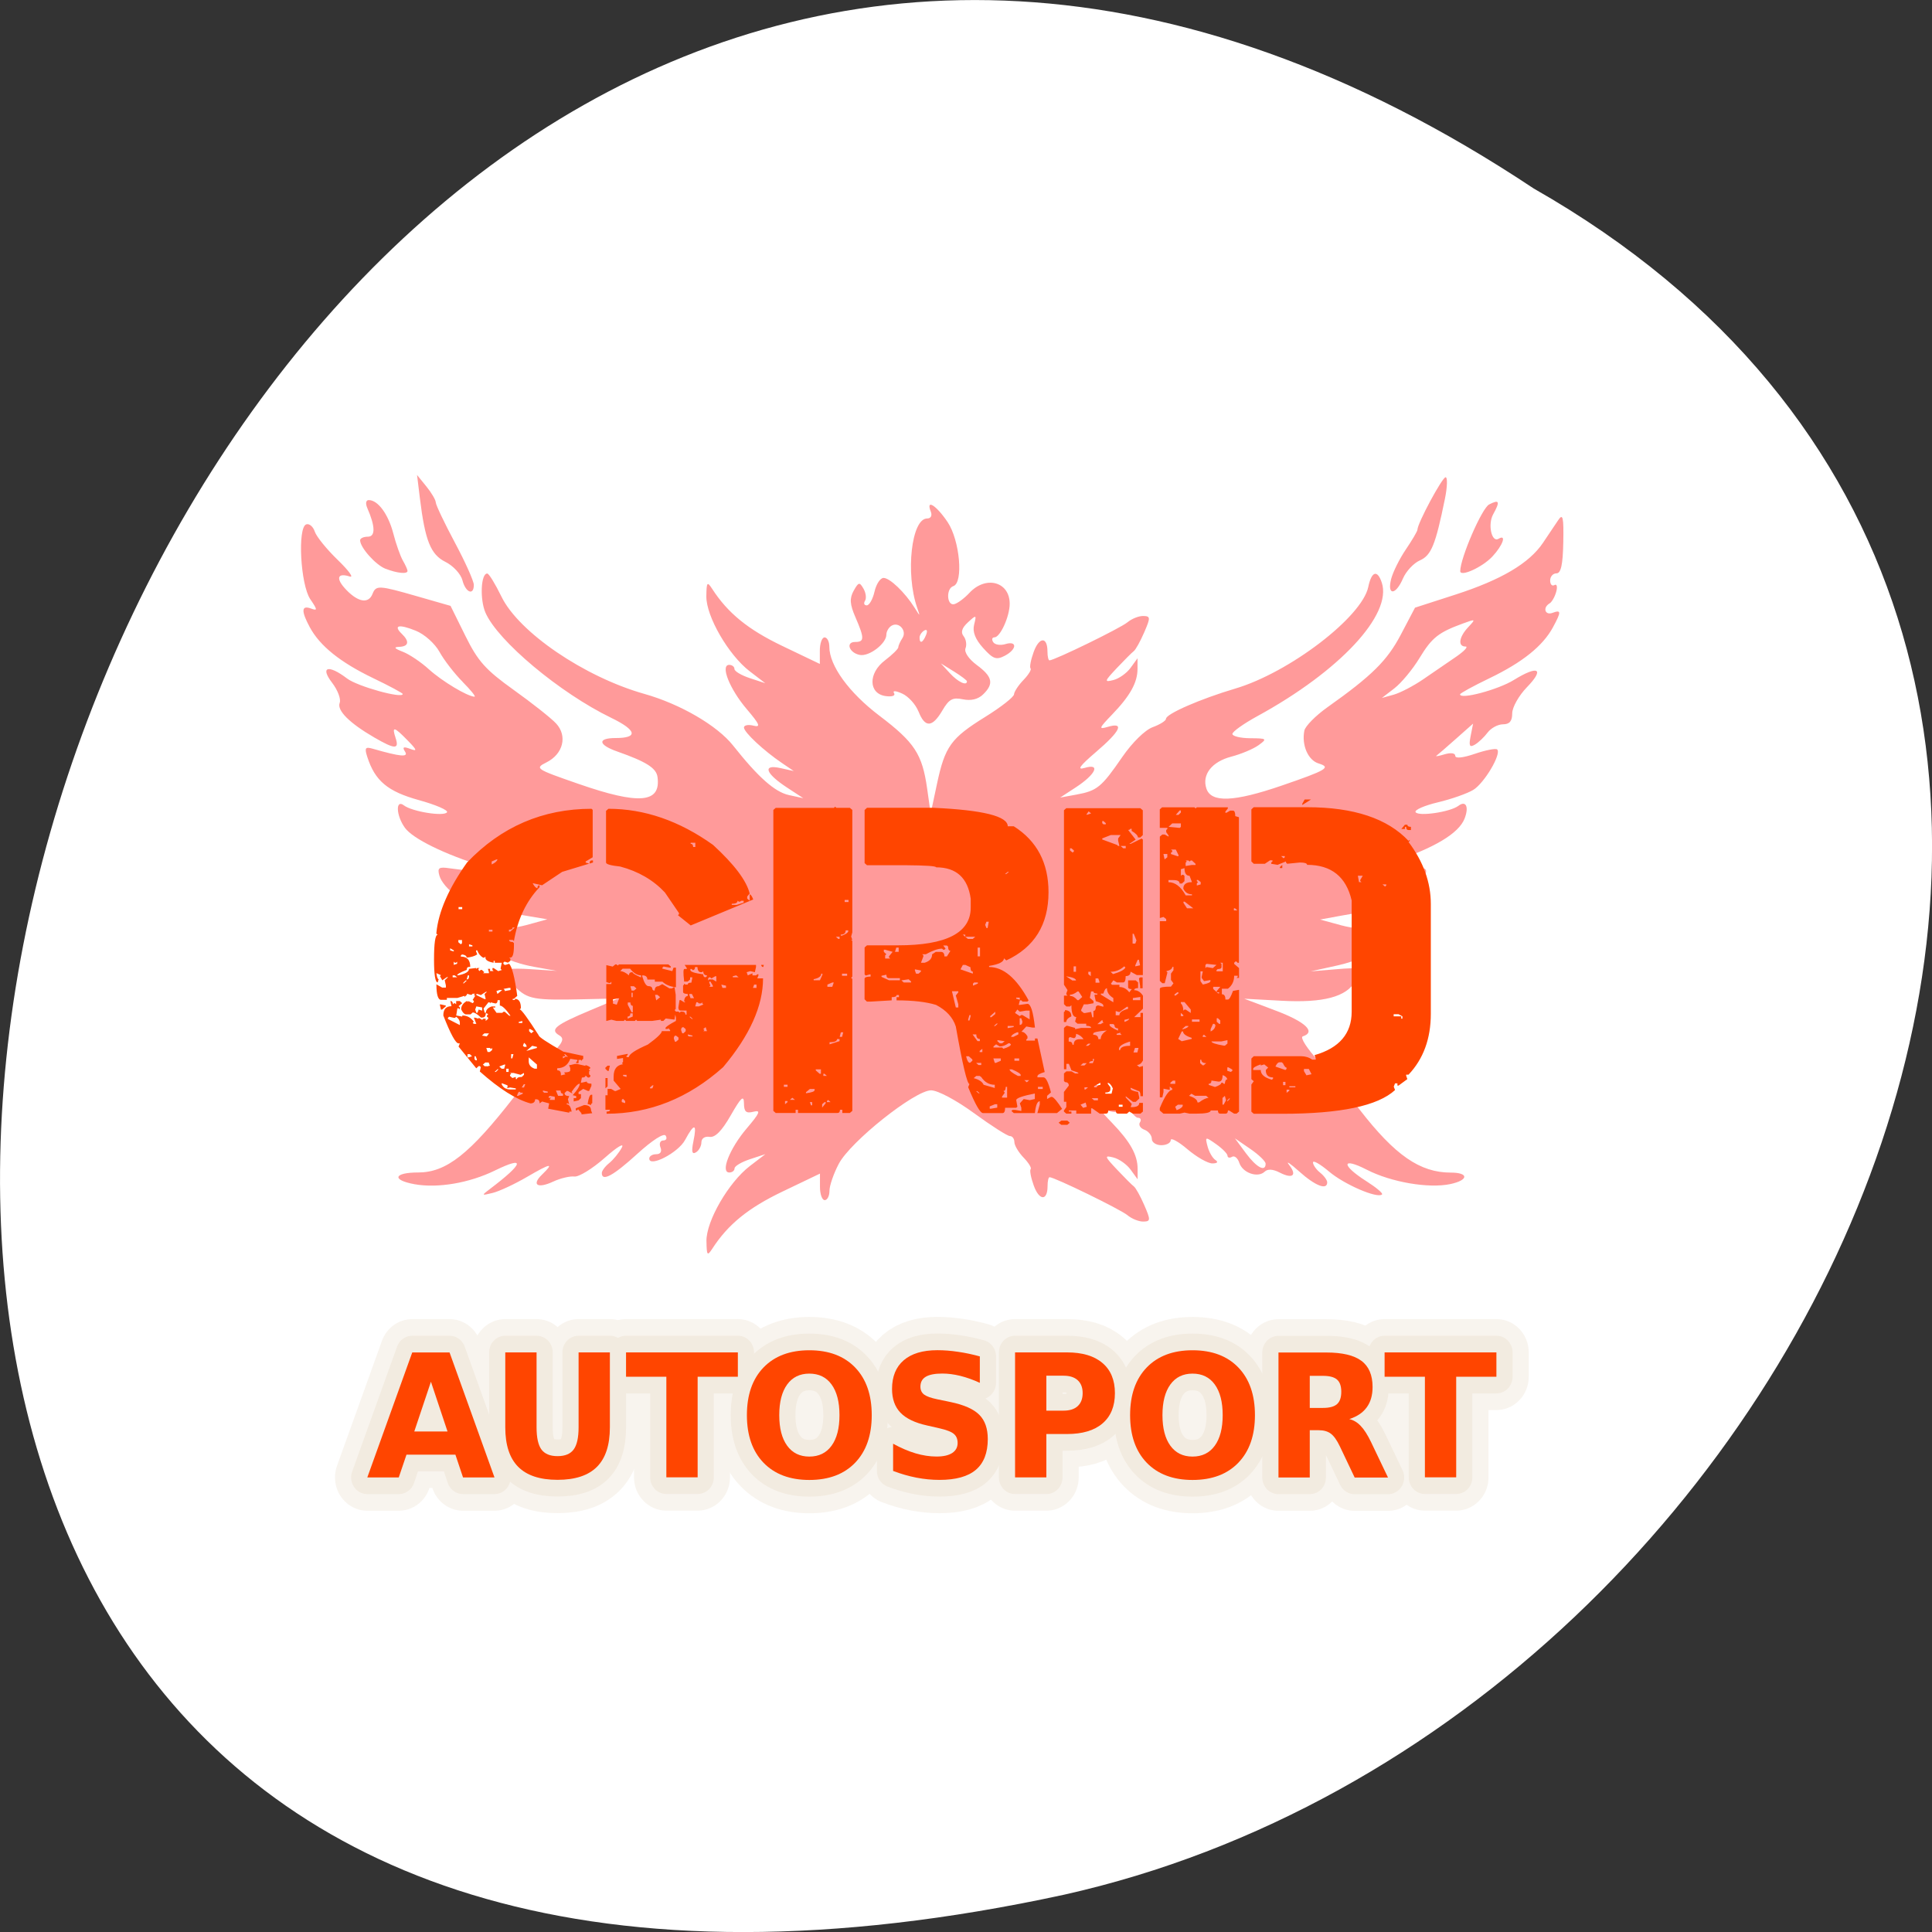 <svg xmlns="http://www.w3.org/2000/svg" xmlns:xlink="http://www.w3.org/1999/xlink" viewBox="0 0 256 256"><rect x="0" y="0" width="256" height="256" fill="#333333" stroke="none"/><defs><path id="0" d="m 9.916 36.23 h -1.513 l -0.239 0.684 h -0.973 l 1.39 -3.753 h 1.154 l 1.39 3.753 h -0.973 l -0.236 -0.684 z m -1.272 -0.696 h 1.028 l -0.513 -1.493 l -0.515 1.493 z"/><path id="1" d="m 15.195 33.16 h 3.459 v 0.731 h -1.244 v 3.02 h -0.968 v -3.02 h -1.247 v -0.731 z"/><path id="2" d="m 26.14 33.28 v 0.794 q -0.309 -0.138 -0.603 -0.209 -0.294 -0.07 -0.556 -0.07 -0.347 0 -0.513 0.096 -0.166 0.096 -0.166 0.297 0 0.151 0.111 0.236 0.113 0.083 0.407 0.143 l 0.412 0.083 q 0.626 0.126 0.89 0.382 0.264 0.256 0.264 0.729 0 0.621 -0.37 0.925 -0.367 0.302 -1.124 0.302 -0.357 0 -0.716 -0.068 -0.359 -0.068 -0.719 -0.201 v -0.817 q 0.359 0.191 0.694 0.289 0.337 0.096 0.649 0.096 0.317 0 0.485 -0.106 0.168 -0.106 0.168 -0.302 0 -0.176 -0.116 -0.271 -0.113 -0.096 -0.455 -0.171 l -0.375 -0.083 q -0.563 -0.121 -0.824 -0.385 -0.259 -0.264 -0.259 -0.711 0 -0.561 0.362 -0.862 0.362 -0.302 1.041 -0.302 0.309 0 0.636 0.048 0.327 0.045 0.676 0.138 z"/><path id="3" d="m 32.72 33.797 q -0.442 0 -0.686 0.327 -0.244 0.327 -0.244 0.92 0 0.591 0.244 0.917 0.244 0.327 0.686 0.327 0.445 0 0.689 -0.327 0.244 -0.327 0.244 -0.917 0 -0.593 -0.244 -0.92 -0.244 -0.327 -0.689 -0.327 z m 0 -0.701 q 0.905 0 1.418 0.518 0.513 0.518 0.513 1.43 0 0.91 -0.513 1.428 -0.513 0.518 -1.418 0.518 -0.902 0 -1.418 -0.518 -0.513 -0.518 -0.513 -1.428 0 -0.912 0.513 -1.43 0.515 -0.518 1.418 -0.518 z"/><path id="4" d="m 38.662 33.16 h 3.459 v 0.731 h -1.244 v 3.02 h -0.968 v -3.02 h -1.247 v -0.731 z"/><path id="5" d="m 11.459 33.16 h 0.968 v 2.25 q 0 0.465 0.151 0.666 0.153 0.199 0.498 0.199 0.347 0 0.498 -0.199 0.153 -0.201 0.153 -0.666 v -2.25 h 0.968 v 2.25 q 0 0.797 -0.4 1.186 -0.4 0.39 -1.219 0.39 -0.817 0 -1.217 -0.39 -0.4 -0.39 -0.4 -1.186 v -2.25 z"/><clipPath><path transform="matrix(15.333 0 0 11.5 415 -125.5)" d="m -24 13 c 0 1.105 -0.672 2 -1.5 2 -0.828 0 -1.5 -0.895 -1.5 -2 0 -1.105 0.672 -2 1.5 -2 0.828 0 1.5 0.895 1.5 2 z"/></clipPath></defs><g transform="translate(0 -796.36)"><path d="m 203.23 821.34 c -192.46 -127.95 -311 280.09 -62.2 226.07 102.82 -23.02 165.22 -167.39 62.2 -226.07 z" style="fill:#fff;color:#000"/><g transform="matrix(4.402 0 0 4.297 17.871 820.63)"><g transform="matrix(0.973 0 0 1.027 0 2)" style="fill:#d2b48c;stroke:#d2b48c;stroke-linecap:round;stroke-linejoin:round"><g style="opacity:0.15;stroke-width:2"><g><use xlink:href="#0"/><use xlink:href="#5"/><use xlink:href="#1"/></g><path d="m 20.865 33.797 q -0.442 0 -0.686 0.327 -0.244 0.327 -0.244 0.92 0 0.591 0.244 0.917 0.244 0.327 0.686 0.327 0.445 0 0.689 -0.327 0.244 -0.327 0.244 -0.917 0 -0.593 -0.244 -0.92 -0.244 -0.327 -0.689 -0.327 z m 0 -0.701 q 0.905 0 1.418 0.518 0.513 0.518 0.513 1.43 0 0.91 -0.513 1.428 -0.513 0.518 -1.418 0.518 -0.902 0 -1.418 -0.518 -0.513 -0.518 -0.513 -1.428 0 -0.912 0.513 -1.43 0.515 -0.518 1.418 -0.518 z" id="6" style="fill:#d2b48c;stroke:#d2b48c"/><use xlink:href="#2"/><path d="m 27.23 33.16 h 1.606 q 0.716 0 1.098 0.319 0.385 0.317 0.385 0.905 0 0.591 -0.385 0.91 -0.382 0.317 -1.098 0.317 h -0.638 v 1.302 h -0.968 v -3.753 z m 0.968 0.701 v 1.048 h 0.535 q 0.282 0 0.435 -0.136 0.153 -0.138 0.153 -0.39 0 -0.251 -0.153 -0.387 -0.153 -0.136 -0.435 -0.136 h -0.535 z" id="7" style="fill:#d2b48c;stroke:#d2b48c"/><use xlink:href="#3"/><path d="m 36.754 34.827 q 0.304 0 0.435 -0.113 0.133 -0.113 0.133 -0.372 0 -0.256 -0.133 -0.367 -0.131 -0.111 -0.435 -0.111 h -0.407 v 0.963 h 0.407 z m -0.407 0.669 v 1.42 h -0.968 v -3.753 h 1.478 q 0.742 0 1.086 0.249 0.347 0.249 0.347 0.787 0 0.372 -0.181 0.611 -0.178 0.239 -0.54 0.352 0.199 0.045 0.354 0.206 0.158 0.158 0.319 0.483 l 0.525 1.066 h -1.031 l -0.457 -0.933 q -0.138 -0.282 -0.282 -0.385 -0.141 -0.103 -0.377 -0.103 h -0.274 z" id="8" style="fill:#d2b48c;stroke:#d2b48c"/><use xlink:href="#4"/></g><g style="opacity:0.15;stroke-width:1"><g><use xlink:href="#0"/><use xlink:href="#5"/><use xlink:href="#1"/></g><use xlink:href="#6"/><use xlink:href="#2"/><use xlink:href="#7"/><use xlink:href="#3"/><use xlink:href="#8"/><use xlink:href="#4"/></g></g><path d="m 17.205 32.624 c -0.009 -0.616 0.666 -1.812 1.305 -2.314 l 0.469 -0.368 l -0.464 0.156 c -0.255 0.086 -0.464 0.213 -0.464 0.283 0 0.07 -0.071 0.127 -0.158 0.127 -0.275 0 0.009 -0.74 0.525 -1.361 0.396 -0.477 0.434 -0.573 0.203 -0.513 -0.224 0.058 -0.284 0.003 -0.287 -0.26 -0.003 -0.264 -0.086 -0.186 -0.397 0.371 -0.269 0.481 -0.472 0.692 -0.639 0.664 -0.14 -0.024 -0.245 0.048 -0.245 0.168 0 0.115 -0.074 0.255 -0.165 0.31 -0.118 0.072 -0.139 -0.026 -0.075 -0.344 0.112 -0.554 0.026 -0.567 -0.252 -0.037 -0.205 0.392 -1.078 0.855 -1.078 0.572 0 -0.074 0.094 -0.134 0.21 -0.134 0.128 0 0.178 -0.083 0.127 -0.212 -0.045 -0.116 -0.007 -0.212 0.084 -0.212 0.092 0 0.124 -0.067 0.073 -0.149 -0.055 -0.088 -0.407 0.145 -0.856 0.564 -0.724 0.676 -1.066 0.865 -1.066 0.589 0 -0.068 0.1 -0.206 0.222 -0.306 0.122 -0.1 0.293 -0.314 0.379 -0.476 0.088 -0.165 -0.136 -0.028 -0.513 0.314 -0.369 0.334 -0.78 0.593 -0.914 0.576 -0.134 -0.017 -0.421 0.053 -0.637 0.156 -0.47 0.225 -0.66 0.105 -0.338 -0.214 0.381 -0.377 0.267 -0.359 -0.447 0.068 -0.373 0.223 -0.839 0.446 -1.035 0.495 -0.347 0.087 -0.349 0.084 -0.071 -0.132 1.01 -0.783 1.067 -1.024 0.133 -0.557 -0.769 0.385 -1.718 0.55 -2.416 0.421 -0.697 -0.129 -0.626 -0.362 0.109 -0.362 0.847 0 1.552 -0.569 2.886 -2.327 0.294 -0.388 0.768 -0.946 1.052 -1.24 0.426 -0.44 0.48 -0.558 0.305 -0.664 -0.286 -0.175 -0.112 -0.318 0.928 -0.766 l 0.856 -0.369 l -0.999 0.023 c -1.561 0.037 -1.721 0.007 -2.121 -0.389 -0.207 -0.205 -0.376 -0.422 -0.376 -0.483 0 -0.061 0.369 -0.087 0.821 -0.056 l 0.821 0.055 l -0.681 -0.125 c -0.794 -0.146 -1.485 -0.514 -1.774 -0.946 -0.199 -0.298 -0.191 -0.303 0.343 -0.233 0.301 0.04 0.835 -0.008 1.187 -0.107 l 0.64 -0.18 l -0.714 -0.123 c -0.393 -0.068 -0.92 -0.154 -1.173 -0.193 -0.53 -0.081 -1.257 -0.633 -1.364 -1.038 -0.062 -0.233 -0.013 -0.268 0.304 -0.22 0.208 0.031 0.699 0.087 1.091 0.123 l 0.714 0.066 l -0.785 -0.249 c -1.16 -0.368 -2.122 -0.851 -2.359 -1.187 -0.266 -0.375 -0.289 -0.894 -0.031 -0.692 0.248 0.194 1.211 0.351 1.298 0.212 0.039 -0.063 -0.342 -0.232 -0.849 -0.375 -0.938 -0.266 -1.319 -0.592 -1.551 -1.331 c -0.087 -0.278 -0.062 -0.319 0.16 -0.254 0.845 0.249 1.09 0.271 0.975 0.088 -0.087 -0.139 -0.048 -0.16 0.154 -0.083 0.224 0.085 0.211 0.04 -0.073 -0.258 c -0.413 -0.434 -0.483 -0.449 -0.364 -0.078 0.115 0.358 -0.019 0.355 -0.642 -0.015 -0.748 -0.444 -1.131 -0.836 -1.041 -1.068 0.044 -0.114 -0.059 -0.393 -0.229 -0.62 -0.372 -0.497 -0.112 -0.57 0.455 -0.128 c 0.31 0.241 1.671 0.628 1.671 0.475 0 -0.028 -0.401 -0.248 -0.892 -0.49 -0.988 -0.487 -1.599 -0.99 -1.904 -1.567 -0.264 -0.5 -0.255 -0.688 0.03 -0.58 0.206 0.078 0.205 0.047 -0.016 -0.286 -0.296 -0.447 -0.389 -2.216 -0.121 -2.308 0.091 -0.031 0.207 0.069 0.256 0.223 0.049 0.154 0.36 0.546 0.69 0.873 0.33 0.326 0.494 0.557 0.364 0.513 -0.385 -0.129 -0.431 0.069 -0.097 0.42 0.358 0.377 0.663 0.422 0.781 0.116 0.106 -0.273 0.186 -0.268 1.363 0.079 l 0.986 0.29 l 0.448 0.928 c 0.378 0.783 0.606 1.043 1.456 1.666 0.554 0.406 1.128 0.871 1.274 1.033 0.346 0.383 0.214 0.938 -0.285 1.196 -0.363 0.188 -0.342 0.203 0.947 0.662 1.841 0.656 2.496 0.599 2.39 -0.207 -0.036 -0.277 -0.337 -0.472 -1.214 -0.788 -0.578 -0.208 -0.6 -0.415 -0.044 -0.415 0.686 0 0.633 -0.241 -0.137 -0.623 -1.542 -0.765 -3.415 -2.371 -3.784 -3.243 -0.175 -0.414 -0.137 -1.218 0.056 -1.206 0.05 0.003 0.241 0.324 0.426 0.713 0.523 1.1 2.496 2.476 4.303 2.999 1.082 0.313 2.193 0.976 2.669 1.592 0.759 0.981 1.257 1.434 1.684 1.528 l 0.428 0.095 l -0.489 -0.328 c -0.65 -0.436 -0.747 -0.724 -0.203 -0.601 l 0.406 0.092 l -0.357 -0.248 c -0.553 -0.385 -1.142 -0.949 -1.142 -1.094 0 -0.072 0.128 -0.098 0.284 -0.058 0.231 0.06 0.193 -0.036 -0.203 -0.513 -0.515 -0.621 -0.8 -1.361 -0.525 -1.361 0.087 0 0.158 0.057 0.158 0.127 0 0.07 0.209 0.197 0.464 0.283 l 0.464 0.156 l -0.469 -0.368 c -0.639 -0.502 -1.314 -1.698 -1.305 -2.314 0.006 -0.439 0.026 -0.464 0.177 -0.225 0.472 0.746 1.078 1.251 2.106 1.756 l 1.133 0.556 v -0.409 c 0 -0.225 0.064 -0.409 0.143 -0.409 0.079 0 0.143 0.129 0.143 0.288 0 0.582 0.59 1.415 1.507 2.127 1.061 0.824 1.29 1.182 1.438 2.253 l 0.105 0.763 l 0.189 -0.908 c 0.242 -1.164 0.417 -1.413 1.457 -2.074 0.47 -0.299 0.859 -0.611 0.863 -0.693 0.005 -0.082 0.133 -0.282 0.285 -0.443 0.152 -0.162 0.248 -0.322 0.213 -0.356 -0.035 -0.034 0.007 -0.263 0.094 -0.508 0.166 -0.47 0.415 -0.479 0.415 -0.015 0 0.151 0.027 0.274 0.06 0.274 0.149 0 2.139 -0.994 2.347 -1.173 0.128 -0.11 0.342 -0.198 0.475 -0.195 0.221 0.004 0.224 0.047 0.03 0.505 -0.116 0.275 -0.257 0.535 -0.313 0.578 -0.056 0.043 -0.286 0.279 -0.513 0.525 -0.374 0.407 -0.383 0.44 -0.103 0.368 0.17 -0.044 0.403 -0.213 0.518 -0.376 l 0.21 -0.296 v 0.323 c 0 0.426 -0.222 0.835 -0.766 1.413 -0.4 0.425 -0.413 0.465 -0.126 0.378 0.509 -0.153 0.379 0.13 -0.357 0.775 -0.496 0.435 -0.587 0.566 -0.34 0.491 0.486 -0.149 0.333 0.197 -0.264 0.597 l -0.475 0.318 l 0.486 -0.091 c 0.627 -0.118 0.755 -0.225 1.381 -1.157 0.302 -0.449 0.688 -0.837 0.919 -0.923 0.219 -0.082 0.399 -0.198 0.399 -0.258 0 -0.15 1.033 -0.612 2.089 -0.933 1.628 -0.495 3.812 -2.206 4 -3.133 0.098 -0.484 0.275 -0.542 0.407 -0.132 0.317 0.988 -1.27 2.732 -3.748 4.118 -0.412 0.231 -0.749 0.477 -0.749 0.547 0 0.07 0.241 0.13 0.535 0.132 0.505 0.004 0.519 0.016 0.254 0.214 -0.155 0.115 -0.523 0.274 -0.818 0.353 -0.589 0.157 -0.893 0.554 -0.754 0.985 0.142 0.443 0.828 0.415 2.267 -0.091 1.362 -0.479 1.496 -0.562 1.11 -0.683 -0.317 -0.099 -0.515 -0.567 -0.428 -1.012 0.027 -0.138 0.338 -0.461 0.691 -0.718 1.347 -0.979 1.802 -1.44 2.214 -2.244 l 0.426 -0.83 l 1.209 -0.4 c 1.384 -0.457 2.225 -0.966 2.641 -1.596 0.159 -0.241 0.366 -0.557 0.46 -0.702 0.141 -0.218 0.168 -0.099 0.153 0.688 -0.013 0.686 -0.07 0.952 -0.206 0.952 -0.104 0 -0.189 0.099 -0.189 0.22 0 0.121 0.058 0.184 0.129 0.141 0.071 -0.043 0.096 0.049 0.054 0.205 -0.041 0.156 -0.132 0.319 -0.201 0.361 -0.213 0.13 -0.138 0.377 0.089 0.291 0.265 -0.101 0.267 -0.035 0.013 0.446 -0.305 0.576 -0.916 1.079 -1.904 1.567 -0.491 0.242 -0.892 0.467 -0.892 0.5 0 0.17 1.143 -0.142 1.616 -0.441 0.736 -0.466 0.94 -0.353 0.397 0.221 -0.244 0.258 -0.443 0.62 -0.443 0.806 0 0.24 -0.08 0.338 -0.277 0.338 -0.153 0 -0.361 0.115 -0.464 0.255 -0.103 0.141 -0.276 0.309 -0.386 0.374 -0.157 0.093 -0.183 0.036 -0.125 -0.266 l 0.074 -0.384 l -0.516 0.469 c -0.284 0.258 -0.549 0.493 -0.589 0.522 -0.04 0.029 0.072 0.009 0.248 -0.045 0.188 -0.057 0.321 -0.038 0.321 0.047 0 0.088 0.23 0.064 0.593 -0.063 0.326 -0.114 0.627 -0.174 0.668 -0.133 0.136 0.134 -0.387 1.04 -0.72 1.247 -0.18 0.112 -0.661 0.285 -1.069 0.384 -0.408 0.1 -0.708 0.236 -0.667 0.302 0.088 0.14 1.046 -0.005 1.289 -0.195 0.227 -0.177 0.325 0.032 0.185 0.396 -0.174 0.455 -0.916 0.909 -2.194 1.342 -1.117 0.379 -1.132 0.389 -0.441 0.32 0.393 -0.039 0.89 -0.099 1.106 -0.132 0.522 -0.08 0.497 0.14 -0.081 0.712 -0.306 0.302 -0.673 0.501 -1.035 0.561 -0.308 0.051 -0.818 0.141 -1.132 0.2 l -0.571 0.108 l 0.637 0.178 c 0.35 0.098 0.848 0.144 1.106 0.102 0.58 -0.093 0.589 0.023 0.042 0.541 -0.276 0.261 -0.718 0.47 -1.249 0.591 l -0.822 0.186 l 0.749 -0.064 c 0.809 -0.069 0.826 -0.059 0.595 0.367 -0.26 0.481 -0.962 0.673 -2.21 0.603 l -1.132 -0.063 l 0.963 0.373 c 0.888 0.344 1.203 0.655 0.8 0.788 -0.091 0.03 0.13 0.381 0.494 0.786 0.362 0.402 0.91 1.066 1.218 1.474 1.065 1.409 1.816 1.941 2.743 1.941 0.549 0 0.539 0.234 -0.015 0.354 -0.651 0.141 -1.779 -0.057 -2.51 -0.441 -0.774 -0.407 -0.78 -0.143 -0.008 0.358 0.289 0.188 0.498 0.368 0.464 0.402 -0.137 0.135 -1.134 -0.305 -1.592 -0.702 -0.268 -0.233 -0.487 -0.361 -0.487 -0.284 0 0.076 0.096 0.217 0.214 0.314 0.118 0.097 0.214 0.231 0.214 0.299 0 0.252 -0.358 0.11 -0.843 -0.335 -0.275 -0.252 -0.413 -0.346 -0.308 -0.208 0.253 0.329 0.113 0.449 -0.279 0.242 -0.204 -0.108 -0.362 -0.117 -0.452 -0.028 -0.205 0.202 -0.664 0.04 -0.763 -0.27 -0.047 -0.148 -0.146 -0.233 -0.219 -0.188 -0.073 0.044 -0.134 0.03 -0.137 -0.033 -0.002 -0.063 -0.157 -0.223 -0.342 -0.357 -0.329 -0.237 -0.336 -0.235 -0.258 0.071 0.044 0.172 0.15 0.36 0.235 0.417 0.095 0.064 0.061 0.104 -0.09 0.106 -0.135 0.001 -0.472 -0.195 -0.749 -0.436 -0.277 -0.241 -0.505 -0.368 -0.505 -0.282 0 0.086 -0.128 0.156 -0.285 0.156 -0.157 0 -0.285 -0.088 -0.285 -0.196 0 -0.108 -0.1 -0.235 -0.223 -0.281 -0.123 -0.046 -0.183 -0.149 -0.134 -0.227 0.049 -0.078 0.021 -0.142 -0.061 -0.142 -0.083 0 -0.263 -0.234 -0.401 -0.52 -0.172 -0.355 -0.382 -0.554 -0.665 -0.628 l -0.414 -0.108 l 0.45 0.459 c 0.531 0.542 0.569 0.712 0.129 0.58 -0.288 -0.086 -0.275 -0.047 0.126 0.378 0.545 0.579 0.766 0.988 0.766 1.413 v 0.323 l -0.21 -0.296 c -0.115 -0.163 -0.348 -0.332 -0.518 -0.376 -0.28 -0.072 -0.271 -0.039 0.103 0.368 0.226 0.246 0.457 0.483 0.513 0.525 0.056 0.043 0.197 0.303 0.313 0.578 0.194 0.458 0.191 0.501 -0.03 0.505 -0.133 0.002 -0.347 -0.085 -0.475 -0.195 -0.208 -0.179 -2.198 -1.173 -2.347 -1.173 -0.033 0 -0.06 0.123 -0.06 0.274 0 0.464 -0.249 0.455 -0.415 -0.015 -0.087 -0.245 -0.129 -0.474 -0.094 -0.508 0.035 -0.034 -0.061 -0.195 -0.213 -0.356 -0.152 -0.162 -0.277 -0.377 -0.277 -0.479 0 -0.102 -0.061 -0.185 -0.135 -0.185 -0.074 0 -0.559 -0.317 -1.078 -0.705 -0.538 -0.402 -1.094 -0.705 -1.294 -0.705 -0.488 0 -2.424 1.577 -2.778 2.265 -0.155 0.3 -0.281 0.674 -0.281 0.833 0 0.158 -0.064 0.288 -0.143 0.288 -0.079 0 -0.143 -0.184 -0.143 -0.409 v -0.409 l -1.133 0.556 c -1.028 0.505 -1.634 1.01 -2.106 1.756 -0.151 0.239 -0.171 0.214 -0.177 -0.225 z m 16.832 -2.388 c 0 -0.072 -0.208 -0.278 -0.462 -0.456 l -0.462 -0.325 l 0.329 0.456 c 0.319 0.443 0.595 0.593 0.595 0.325 z m -24.17 -14.858 c -0.247 -0.254 -0.56 -0.669 -0.696 -0.922 -0.138 -0.257 -0.452 -0.546 -0.714 -0.654 c -0.508 -0.211 -0.69 -0.17 -0.422 0.095 0.24 0.237 0.209 0.391 -0.081 0.402 -0.174 0.006 -0.142 0.051 0.107 0.149 0.196 0.077 0.55 0.319 0.785 0.539 0.393 0.366 1.154 0.836 1.377 0.849 0.051 0.003 -0.11 -0.202 -0.357 -0.456 z m 28.916 -0.081 c 0.294 -0.206 0.737 -0.517 0.985 -0.691 0.248 -0.175 0.377 -0.317 0.287 -0.317 -0.239 0 -0.2 -0.291 0.079 -0.596 0.234 -0.256 0.229 -0.26 -0.152 -0.117 -0.747 0.28 -0.939 0.437 -1.313 1.068 -0.206 0.348 -0.546 0.767 -0.754 0.932 l -0.379 0.299 l 0.357 -0.102 c 0.196 -0.056 0.597 -0.27 0.891 -0.476 z m -15.196 0.995 c -0.083 -0.217 -0.302 -0.465 -0.487 -0.551 -0.195 -0.091 -0.3 -0.098 -0.249 -0.017 0.051 0.081 -0.053 0.12 -0.25 0.093 -0.52 -0.073 -0.534 -0.705 -0.024 -1.101 0.22 -0.171 0.401 -0.353 0.403 -0.404 0.001 -0.051 0.057 -0.178 0.123 -0.282 0.145 -0.227 -0.104 -0.519 -0.327 -0.383 -0.085 0.052 -0.155 0.176 -0.155 0.276 0 0.274 -0.517 0.679 -0.798 0.625 -0.32 -0.061 -0.439 -0.4 -0.141 -0.4 0.281 0 0.282 -0.114 0.008 -0.762 -0.17 -0.401 -0.181 -0.58 -0.054 -0.816 0.147 -0.271 0.177 -0.277 0.296 -0.066 0.073 0.129 0.094 0.298 0.046 0.375 -0.048 0.077 -0.025 0.14 0.052 0.14 0.077 0 0.182 -0.19 0.234 -0.423 0.052 -0.233 0.174 -0.423 0.272 -0.423 0.189 0 0.646 0.449 0.933 0.917 0.173 0.282 0.173 0.282 0.078 0 -0.356 -1.054 -0.171 -2.75 0.301 -2.75 0.112 0 0.158 -0.088 0.11 -0.212 -0.156 -0.402 0.164 -0.198 0.506 0.323 0.368 0.559 0.482 1.873 0.172 1.975 -0.22 0.072 -0.201 0.601 0.02 0.558 0.098 -0.019 0.309 -0.178 0.468 -0.353 0.494 -0.541 1.209 -0.341 1.209 0.339 0 0.392 -0.286 1.036 -0.46 1.036 -0.071 0 -0.087 0.066 -0.036 0.147 0.05 0.081 0.215 0.108 0.365 0.061 0.367 -0.115 0.35 0.165 -0.022 0.362 -0.251 0.133 -0.349 0.096 -0.646 -0.242 -0.239 -0.271 -0.325 -0.501 -0.272 -0.719 0.076 -0.309 0.069 -0.312 -0.187 -0.071 -0.181 0.17 -0.223 0.307 -0.13 0.425 0.075 0.096 0.101 0.264 0.058 0.374 -0.045 0.116 0.097 0.332 0.341 0.517 0.475 0.36 0.52 0.577 0.187 0.907 -0.151 0.149 -0.363 0.201 -0.607 0.149 -0.309 -0.066 -0.418 -0.005 -0.618 0.345 -0.303 0.53 -0.523 0.539 -0.717 0.031 z m 1.46 -0.93 c 0 -0.03 -0.177 -0.167 -0.393 -0.304 l -0.393 -0.25 l 0.272 0.304 c 0.241 0.269 0.513 0.402 0.513 0.25 z m -1.23 -1.434 c 0.049 -0.126 0.025 -0.182 -0.056 -0.133 -0.078 0.047 -0.141 0.146 -0.141 0.219 0 0.203 0.102 0.158 0.197 -0.086 z m -13.957 -1.683 c -0.049 -0.193 -0.278 -0.447 -0.51 -0.565 -0.449 -0.229 -0.614 -0.654 -0.772 -1.976 l -0.084 -0.705 l 0.28 0.353 c 0.154 0.194 0.282 0.416 0.284 0.494 0.002 0.078 0.26 0.634 0.574 1.236 0.314 0.602 0.571 1.189 0.571 1.305 0 0.34 -0.247 0.239 -0.343 -0.14 z m 27.955 -0.038 c 0.053 -0.213 0.252 -0.625 0.444 -0.914 0.191 -0.289 0.348 -0.563 0.348 -0.608 0 -0.195 0.745 -1.616 0.847 -1.616 0.062 0 0.053 0.301 -0.021 0.67 -0.283 1.418 -0.41 1.739 -0.753 1.894 -0.187 0.084 -0.416 0.335 -0.509 0.558 -0.218 0.52 -0.483 0.533 -0.356 0.017 z m -30.27 -0.316 c -0.297 -0.118 -0.765 -0.656 -0.765 -0.879 c 0 -0.06 0.104 -0.11 0.231 -0.11 0.233 0 0.229 -0.312 -0.014 -0.882 -0.061 -0.143 -0.043 -0.247 0.043 -0.247 0.277 0 0.588 0.434 0.739 1.029 0.082 0.326 0.213 0.703 0.289 0.838 0.077 0.135 0.139 0.278 0.139 0.317 0 0.105 -0.31 0.073 -0.663 -0.067 z m 32.35 0.073 c 0 -0.401 0.651 -1.94 0.869 -2.056 0.31 -0.164 0.337 -0.095 0.122 0.304 -0.168 0.31 -0.046 0.881 0.161 0.755 0.253 -0.155 0.13 0.204 -0.189 0.551 -0.302 0.328 -0.963 0.634 -0.963 0.446 z" style="fill:#ff3737;opacity:0.5"/><g transform="matrix(0.973 0 0 1.027 0 2)" style="fill:#ff4500;stroke:none"><use xlink:href="#0"/><use xlink:href="#5"/><use xlink:href="#1"/><path d="m 20.865 33.797 q -0.442 0 -0.686 0.327 -0.244 0.327 -0.244 0.92 0 0.591 0.244 0.917 0.244 0.327 0.686 0.327 0.445 0 0.689 -0.327 0.244 -0.327 0.244 -0.917 0 -0.593 -0.244 -0.92 -0.244 -0.327 -0.689 -0.327 z m 0 -0.701 q 0.905 0 1.418 0.518 0.513 0.518 0.513 1.43 0 0.91 -0.513 1.428 -0.513 0.518 -1.418 0.518 -0.902 0 -1.418 -0.518 -0.513 -0.518 -0.513 -1.428 0 -0.912 0.513 -1.43 0.515 -0.518 1.418 -0.518 z"/><use xlink:href="#2"/><path d="m 27.23 33.16 h 1.606 q 0.716 0 1.098 0.319 0.385 0.317 0.385 0.905 0 0.591 -0.385 0.91 -0.382 0.317 -1.098 0.317 h -0.638 v 1.302 h -0.968 v -3.753 z m 0.968 0.701 v 1.048 h 0.535 q 0.282 0 0.435 -0.136 0.153 -0.138 0.153 -0.39 0 -0.251 -0.153 -0.387 -0.153 -0.136 -0.435 -0.136 h -0.535 z"/><use xlink:href="#3"/><path d="m 36.754 34.827 q 0.304 0 0.435 -0.113 0.133 -0.113 0.133 -0.372 0 -0.256 -0.133 -0.367 -0.131 -0.111 -0.435 -0.111 h -0.407 v 0.963 h 0.407 z m -0.407 0.669 v 1.42 h -0.968 v -3.753 h 1.478 q 0.742 0 1.086 0.249 0.347 0.249 0.347 0.787 0 0.372 -0.181 0.611 -0.178 0.239 -0.54 0.352 0.199 0.045 0.354 0.206 0.158 0.158 0.319 0.483 l 0.525 1.066 h -1.031 l -0.457 -0.933 q -0.138 -0.282 -0.282 -0.385 -0.141 -0.103 -0.377 -0.103 h -0.274 z"/><use xlink:href="#4"/></g><path transform="matrix(1.667 0 0 1.667 -16 -14.333)" d="m 30.721 20 l -0.043 0.078 v 0.023 l 0.158 -0.102 h -0.115 z m -8.479 0.133 l -0.021 0.021 h -1.051 l -0.043 0.039 v 5.566 l 0.043 0.039 h 0.359 v -0.059 h 0.043 v 0.059 h 0.713 c 0.029 0 0.045 -0.019 0.045 -0.059 h 0.043 v 0.059 h 0.135 l 0.045 -0.039 v -2.441 l -0.021 -0.02 l 0.021 -0.023 v -0.66 l -0.021 -0.02 h 0.021 l -0.021 -0.061 l 0.021 -0.078 v -2.264 l -0.045 -0.039 h -0.244 l -0.021 -0.021 z m 5.908 0.008 l -0.045 0.041 v 0.342 h 0.137 v 0.02 l -0.021 0.02 v 0.039 l 0.043 0.063 v 0.02 l -0.07 -0.039 h -0.043 l -0.045 0.039 v 1.506 l 0.066 -0.02 l 0.049 0.039 v 0.039 h -0.115 v 1.105 l 0.045 0.043 h 0.043 l 0.049 -0.199 l -0.021 -0.023 c 0.073 -0.018 0.109 -0.046 0.109 -0.08 h 0.021 v 0.061 l -0.045 0.063 v 0.117 l 0.045 0.063 l -0.045 0.061 c -0.134 0 -0.201 0.013 -0.201 0.039 v 2.01 h 0.045 l 0.021 -0.098 v -0.063 l 0.113 0.023 v -0.063 l 0.045 0.039 v 0.023 c -0.058 0 -0.134 0.112 -0.225 0.338 v 0.043 l 0.066 0.059 h 0.293 l 0.088 -0.02 l 0.092 0.02 h 0.109 c 0.181 0 0.271 -0.019 0.271 -0.059 h 0.131 c 0 0.039 0.014 0.059 0.043 0.059 h 0.092 c 0.029 0 0.045 -0.019 0.045 -0.059 h 0.021 l 0.092 0.059 h 0.043 l 0.045 -0.039 v -2.252 l -0.109 0.02 c -0.038 0.107 -0.068 0.16 -0.092 0.16 h -0.045 c 0 -0.066 -0.021 -0.098 -0.064 -0.098 v -0.102 h 0.109 c 0.076 -0.06 0.113 -0.141 0.113 -0.24 h 0.064 v 0.02 l -0.021 0.02 h 0.045 v -0.182 l -0.088 -0.078 v -0.02 l 0.021 -0.023 h 0.021 l 0.021 0.023 h 0.023 v -2.693 l -0.066 -0.02 c 0 -0.068 -0.014 -0.102 -0.043 -0.102 h -0.049 l -0.066 0.039 h -0.021 v -0.02 l 0.045 -0.059 v -0.021 h -0.561 l -0.021 0.021 l -0.021 -0.021 h -0.582 z m 1.652 0 l -0.043 0.041 v 0.963 l 0.043 0.043 h 0.201 l 0.092 -0.063 h 0.045 v 0.02 l -0.023 0.02 v 0.023 l 0.115 0.02 l 0.152 -0.063 v 0.02 l 0.021 0.023 l 0.229 -0.023 c 0.087 0 0.131 0.014 0.131 0.043 0.437 0 0.706 0.22 0.805 0.66 v 2.057 c 0 0.404 -0.224 0.672 -0.67 0.803 l 0.021 0.063 v 0.02 h -0.064 c -0.058 -0.042 -0.125 -0.063 -0.201 -0.063 h -0.854 l -0.043 0.043 v 0.381 l 0.043 0.039 l -0.043 0.061 v 0.502 l 0.043 0.039 h 0.516 c 1.047 0 1.726 -0.146 2.035 -0.439 l -0.023 -0.063 l 0.023 -0.061 h 0.043 v 0.041 h 0.021 l 0.158 -0.119 l -0.021 -0.063 v -0.02 h 0.043 c 0.268 -0.291 0.402 -0.666 0.402 -1.125 v -2.033 c 0 -0.398 -0.134 -0.78 -0.402 -1.146 l 0.021 -0.02 v -0.021 l -0.021 0.021 c -0.379 -0.414 -0.989 -0.623 -1.832 -0.623 h -0.963 z m -6.984 0.012 l -0.043 0.041 v 0.982 l 0.043 0.039 h 0.691 c 0.37 0.003 0.557 0.015 0.557 0.039 0.364 0 0.573 0.194 0.625 0.582 v 0.162 c 0 0.467 -0.439 0.699 -1.316 0.699 h -0.557 l -0.043 0.039 v 0.5 l 0.021 0.02 l 0.066 -0.02 h 0.021 v 0.039 c -0.073 0 -0.109 0.014 -0.109 0.043 v 0.377 l 0.043 0.043 h 0.066 l 0.381 -0.023 v -0.059 c 0.058 0 0.088 -0.013 0.088 -0.039 h 0.043 v 0.039 h -0.043 v 0.059 c 0.3 0 0.538 0.029 0.713 0.084 0.187 0.1 0.305 0.233 0.357 0.4 0.122 0.708 0.205 1.063 0.246 1.063 l -0.023 0.059 c 0.128 0.32 0.218 0.479 0.268 0.479 h 0.354 c 0.029 0 0.045 -0.032 0.045 -0.098 h 0.201 l 0.021 -0.02 l -0.021 -0.121 c 0 -0.037 0.111 -0.078 0.336 -0.123 v 0.102 l -0.092 0.021 l -0.109 -0.021 l -0.07 0.08 l 0.027 0.082 v 0.059 l -0.113 -0.02 h -0.045 l -0.021 0.02 l 0.043 0.039 h 0.381 c 0.015 -0.147 0.044 -0.219 0.088 -0.219 v 0.059 l -0.043 0.16 h 0.354 l 0.092 -0.078 c -0.085 -0.134 -0.145 -0.208 -0.18 -0.221 h -0.021 l -0.07 0.039 v -0.059 l 0.07 -0.063 c -0.047 -0.186 -0.091 -0.279 -0.135 -0.279 h -0.109 v -0.02 c 0 -0.026 0.043 -0.052 0.131 -0.078 l -0.131 -0.621 h -0.045 v 0.039 h -0.156 v -0.02 l 0.021 -0.02 v -0.039 c -0.032 -0.055 -0.069 -0.084 -0.109 -0.084 l 0.088 -0.098 l 0.109 0.02 h 0.047 c -0.032 -0.294 -0.076 -0.439 -0.135 -0.439 l -0.137 0.02 h -0.021 l 0.021 -0.084 h 0.027 l 0.021 0.023 h 0.088 l 0.021 -0.023 c -0.219 -0.412 -0.456 -0.617 -0.713 -0.617 v -0.02 c 0.178 -0.029 0.268 -0.075 0.268 -0.141 l 0.043 0.039 c 0.507 -0.241 0.762 -0.661 0.762 -1.262 0 -0.543 -0.21 -0.949 -0.627 -1.219 h -0.109 c 0 -0.186 -0.446 -0.3 -1.338 -0.342 h -1.203 v -0.002 z m 3.6 0.006 l -0.043 0.039 v 3.227 l 0.064 0.1 l -0.021 0.059 v 0.02 l 0.021 0.023 h -0.064 v 0.158 l 0.043 0.043 h 0.066 l 0.025 -0.023 c 0 0.147 0.03 0.219 0.088 0.219 l -0.021 0.084 l 0.043 0.039 h 0.158 v 0.039 c 0.058 0 0.088 0.013 0.088 0.039 h -0.18 l -0.109 0.023 v -0.023 l -0.137 -0.039 h -0.021 l -0.043 0.039 v 0.764 h 0.043 v -0.1 h 0.045 l 0.047 0.119 l 0.109 0.039 l 0.021 0.02 h -0.064 l -0.066 -0.039 h -0.092 l -0.043 0.039 v 0.141 l 0.021 0.02 c 0.044 0 0.066 0.023 0.066 0.064 l -0.088 0.117 v 0.182 h 0.043 v 0.098 l -0.043 0.063 v 0.02 l 0.043 0.039 h 0.092 v -0.039 h -0.047 v -0.02 h 0.135 v 0.059 h 0.268 v -0.098 h 0.021 l 0.135 0.098 h 0.109 c 0.029 0 0.045 -0.019 0.045 -0.059 h 0.135 c 0 0.039 0.014 0.059 0.043 0.059 h 0.158 l 0.043 -0.039 l 0.066 0.039 h 0.135 l 0.045 -0.039 v -0.16 h -0.066 c 0 0.052 -0.044 0.078 -0.135 0.078 h -0.021 l 0.021 -0.059 l -0.109 -0.119 v -0.023 l 0.131 0.104 h 0.049 l 0.064 -0.061 v -0.02 l -0.021 -0.102 c -0.09 -0.018 -0.135 -0.038 -0.135 -0.059 v -0.02 l 0.135 0.059 c 0.029 0 0.043 0.032 0.043 0.098 h 0.045 v -0.559 l -0.066 0.02 l -0.043 -0.039 c 0.044 0 0.08 -0.027 0.109 -0.082 v -0.881 h -0.045 v 0.078 h -0.113 l 0.158 -0.156 v -0.24 c -0.044 -0.068 -0.097 -0.102 -0.158 -0.102 0 -0.026 0.024 -0.039 0.07 -0.039 v -0.104 l -0.043 -0.039 h -0.137 v 0.123 c 0 0.026 0.023 0.039 0.066 0.039 l -0.045 0.059 c -0.05 -0.066 -0.108 -0.098 -0.178 -0.098 v -0.041 h -0.133 l -0.021 -0.02 l 0.045 -0.063 l 0.064 0.039 h 0.113 c 0.029 0 0.045 -0.039 0.045 -0.117 0.058 0 0.088 -0.027 0.088 -0.082 l 0.113 0.063 h 0.109 v -2.506 l -0.021 -0.02 l -0.201 0.1 h -0.023 l 0.115 -0.08 l -0.137 -0.18 h 0.021 l 0.023 -0.02 h 0.021 v 0.039 c 0.076 0.047 0.113 0.087 0.113 0.121 h 0.043 l 0.045 -0.043 v -0.459 l -0.045 -0.039 h -1.338 z m -8.57 0.012 c -0.883 0 -1.634 0.331 -2.252 0.994 -0.329 0.474 -0.515 0.906 -0.553 1.297 v 0.02 l 0.023 0.02 c -0.044 0 -0.066 0.154 -0.066 0.461 c 0 0.28 0.023 0.42 0.066 0.42 l 0.018 -0.059 c -0.017 0 -0.032 -0.037 -0.041 -0.113 l 0.084 0.039 l -0.021 0.016 l 0.043 0.078 l 0.084 -0.059 h 0.021 l -0.061 0.059 l 0.021 0.094 v 0.041 h -0.066 l -0.105 -0.061 c 0 0.191 0.029 0.287 0.084 0.287 h 0.105 v -0.035 h 0.191 l 0.127 -0.039 v 0.02 l 0.045 -0.039 v -0.02 l 0.064 0.02 h 0.021 l 0.018 -0.02 h 0.045 l -0.023 0.02 l 0.023 0.02 l -0.045 0.074 l 0.021 0.02 v 0.02 l -0.021 0.021 l -0.082 -0.041 v 0.02 l -0.021 -0.02 c -0.07 0.039 -0.105 0.091 -0.105 0.154 0.026 0.058 0.053 0.088 0.082 0.094 h 0.088 l 0.039 -0.035 c 0.035 0 0.084 0.031 0.148 0.094 h 0.023 c 0.044 0 0.064 -0.026 0.064 -0.078 h 0.021 l 0.023 0.02 l -0.023 0.02 v 0.02 l 0.023 0.02 v 0.02 l -0.045 0.041 v -0.041 h -0.043 l -0.021 0.021 l -0.063 -0.041 v 0.02 l -0.064 -0.02 h -0.023 l 0.045 0.115 h -0.045 l -0.021 -0.02 l 0.021 -0.02 c -0.052 -0.076 -0.122 -0.115 -0.209 -0.115 v 0.02 l -0.109 -0.02 l 0.021 -0.133 h 0.021 l 0.023 0.02 v -0.039 l -0.023 -0.02 l 0.066 -0.055 l -0.043 -0.041 h -0.066 v 0.061 l -0.021 -0.02 h -0.018 l -0.021 0.02 c 0 -0.039 -0.016 -0.061 -0.045 -0.061 l 0.021 0.096 c -0.099 0 -0.148 0.057 -0.148 0.172 0.131 0.343 0.223 0.516 0.275 0.516 h 0.023 l -0.023 0.059 l 0.32 0.402 l 0.043 -0.041 h 0.021 l 0.018 0.02 l -0.018 0.08 c 0.353 0.322 0.658 0.519 0.914 0.59 0.055 0 0.084 -0.026 0.084 -0.076 h 0.021 c 0.041 0 0.061 0.026 0.061 0.076 l 0.045 -0.035 l 0.127 0.035 l -0.018 0.098 l 0.381 0.074 v -0.02 h 0.043 c -0.015 -0.089 -0.044 -0.133 -0.088 -0.133 v -0.02 h 0.021 l 0.023 0.02 l -0.023 -0.096 l 0.023 -0.059 c -0.055 0 -0.084 -0.018 -0.084 -0.055 l 0.039 -0.039 h 0.021 l 0.066 0.039 h 0.021 l -0.021 -0.02 c 0.067 -0.102 0.116 -0.154 0.148 -0.154 0 0.047 -0.042 0.119 -0.127 0.213 l 0.063 0.016 v 0.039 h -0.045 v 0.061 l 0.088 -0.02 l 0.043 -0.041 v -0.074 h -0.043 v -0.039 l 0.084 -0.059 l 0.086 0.039 h 0.021 l 0.041 -0.094 v -0.041 c -0.055 0 -0.084 -0.013 -0.084 -0.039 l -0.088 0.02 h -0.018 l 0.018 -0.094 c 0.044 0 0.066 -0.013 0.066 -0.039 l 0.043 0.039 h 0.021 l 0.023 -0.02 v -0.02 l -0.023 -0.02 v -0.055 l 0.023 -0.02 h -0.023 v -0.02 l 0.023 -0.02 c 0 -0.018 -0.03 -0.038 -0.088 -0.057 v 0.016 l -0.148 -0.035 h -0.045 l -0.082 0.02 h -0.021 l 0.021 0.057 v 0.039 c 0 0.026 -0.035 0.039 -0.105 0.039 v 0.016 l 0.018 0.02 l -0.082 0.02 v -0.02 c 0 -0.05 -0.023 -0.074 -0.066 -0.074 v -0.039 c 0.114 0 0.193 -0.058 0.236 -0.174 l 0.127 0.02 v 0.02 l -0.021 0.02 v 0.02 h 0.043 v -0.059 h 0.043 l 0.018 0.02 v -0.02 l 0.023 -0.02 v -0.055 l -0.359 -0.078 c -0.297 -0.173 -0.445 -0.274 -0.445 -0.303 -0.195 -0.312 -0.31 -0.473 -0.342 -0.48 l 0.021 -0.02 c 0 -0.115 -0.036 -0.174 -0.109 -0.174 v 0.02 h -0.039 v -0.02 h 0.021 l 0.061 -0.055 c -0.047 -0.349 -0.096 -0.547 -0.148 -0.594 l -0.061 0.02 h -0.021 l -0.021 -0.02 v -0.02 l 0.021 -0.02 l 0.061 0.02 l 0.045 -0.035 v -0.039 l -0.023 -0.02 h 0.023 c 0.044 0 0.064 -0.076 0.064 -0.229 v -0.039 l -0.021 -0.02 c -0.044 0 -0.066 -0.013 -0.066 -0.039 h 0.066 l 0.021 0.02 c 0.067 -0.401 0.221 -0.734 0.463 -0.996 v -0.035 c -0.026 0 -0.039 0.018 -0.039 0.055 -0.029 -0.005 -0.057 -0.036 -0.086 -0.094 l 0.17 0.039 l 0.363 -0.248 l 0.488 -0.152 l -0.064 -0.02 v -0.02 l 0.127 -0.078 v -0.877 l -0.021 -0.02 z m -0.041 1.014 l 0.063 -0.02 v -0.039 h -0.021 c -0.026 0 -0.041 0.019 -0.041 0.059 z m 0.342 -1.014 l -0.043 0.039 v 0.955 c 0 0.031 0.085 0.056 0.254 0.074 0.329 0.089 0.599 0.25 0.809 0.48 l 0.254 0.381 v 0.02 l -0.018 0.02 l 0.23 0.189 l 1.129 -0.48 c -0.023 -0.063 -0.044 -0.094 -0.064 -0.094 v 0.117 l -0.045 -0.039 v -0.039 l 0.045 -0.055 c -0.058 -0.241 -0.28 -0.541 -0.662 -0.9 -0.609 -0.446 -1.239 -0.668 -1.889 -0.668 z m 10.316 0.031 h 0.021 v 0.039 l -0.043 0.043 h -0.049 l 0.07 -0.082 z m -1.645 0.016 l 0.045 0.039 l -0.066 0.023 h -0.021 l 0.043 -0.063 z m 0.246 0.18 h 0.021 l 0.043 0.039 v 0.021 h -0.043 l -0.021 -0.021 v -0.039 z m 1.264 0.043 h 0.156 v 0.064 l -0.021 0.02 l -0.201 -0.02 l 0.066 -0.064 z m 4.201 0.025 l -0.064 0.078 h 0.064 v -0.039 h 0.023 c 0 0.039 0.014 0.059 0.043 0.059 h 0.043 v -0.059 c -0.044 0 -0.064 -0.013 -0.064 -0.039 h -0.045 z m -5.309 0.191 h 0.176 l -0.045 0.063 v 0.041 l 0.023 0.098 h -0.023 l -0.021 -0.02 l -0.266 -0.1 v -0.02 l 0.156 -0.063 z m -7.588 0.143 h 0.084 v 0.078 h -0.039 c 0 -0.039 -0.016 -0.059 -0.045 -0.059 v -0.02 z m 7.764 0.059 h 0.092 v 0.043 h -0.045 l -0.047 -0.043 z m -0.914 0.043 h 0.025 l 0.045 0.039 v 0.02 l -0.023 0.02 l -0.047 -0.039 v -0.039 z m 1.822 0.023 h 0.088 l 0.049 0.102 v 0.02 h -0.021 l -0.115 -0.039 v -0.023 l 0.023 -0.02 v -0.02 l -0.023 -0.02 z m -0.135 0.082 h 0.07 v 0.061 l -0.049 0.039 l -0.021 -0.1 z m 2.125 0.039 h 0.066 v 0.021 l -0.021 0.02 l -0.045 -0.041 z m -14.168 0.061 h 0.018 c -0.009 0.034 -0.044 0.065 -0.105 0.094 v -0.055 l 0.088 -0.039 z m 12.445 0.02 h 0.049 l 0.021 0.02 l 0.021 -0.02 h 0.021 l 0.066 0.063 v 0.02 h -0.066 l -0.113 0.02 v -0.063 l 0.021 -0.02 l -0.021 -0.02 z m 1.744 0.082 l -0.043 0.039 v 0.02 h 0.043 v -0.059 z m -1.766 0.059 c 0 0.094 0.031 0.143 0.092 0.143 l 0.043 0.117 c -0.105 0 -0.156 0.04 -0.156 0.121 0.032 0.068 0.083 0.104 0.156 0.104 v 0.02 h -0.113 c -0.087 -0.163 -0.191 -0.244 -0.311 -0.244 v -0.039 h 0.088 c 0.076 0 0.113 0.021 0.113 0.063 h 0.043 l 0.045 -0.043 v -0.098 l -0.021 -0.02 h -0.023 l -0.021 0.02 v -0.123 l 0.066 -0.02 z m -3.193 0.07 h 0.023 l -0.049 0.041 h -0.021 l 0.047 -0.041 z m 6.324 0.072 h 0.088 l -0.045 0.078 v 0.02 l 0.023 0.02 h -0.045 l -0.021 -0.117 z m -2.908 0.078 h 0.021 l 0.049 0.039 v 0.043 l -0.07 0.02 v -0.039 l 0.021 -0.023 l -0.021 -0.02 v -0.02 z m 3.354 0.082 h 0.066 v 0.02 l -0.021 0.02 l -0.045 -0.039 z m -9.713 0.287 h 0.07 v 0.039 h -0.07 v -0.039 z m -1.932 0.016 l 0.021 0.016 h 0.021 l 0.021 -0.016 h 0.045 v 0.035 l -0.127 0.041 h -0.088 v -0.021 c 0.07 0 0.105 -0.018 0.105 -0.055 z m 8.05 0.016 h 0.021 l 0.156 0.123 h -0.113 l -0.064 -0.1 v -0.023 z m -13.09 0.1 h 0.066 v 0.039 h -0.066 v -0.039 z m 14 0.023 h 0.021 l 0.043 0.039 h -0.064 v -0.039 z m -4.469 0.248 h 0.043 l -0.021 0.117 h -0.021 l -0.023 -0.059 l 0.023 -0.059 z m -8.555 0.109 h 0.039 l -0.082 0.074 h -0.023 v -0.035 c 0.044 0 0.066 -0.013 0.066 -0.039 z m -0.428 0.039 h 0.064 v 0.035 h -0.064 v -0.035 z m 6.441 0.012 h 0.047 v 0.02 c -0.009 0.026 -0.046 0.052 -0.113 0.078 h -0.021 v -0.02 c 0.058 0 0.088 -0.026 0.088 -0.078 z m 5.182 0.063 h 0.021 l 0.049 0.123 l -0.021 0.059 h -0.049 v -0.182 z m -3.066 0.016 h 0.045 v 0.039 h 0.18 l -0.045 0.041 h -0.088 l -0.047 -0.041 l -0.045 -0.039 z m -2.291 0.039 h 0.066 v 0.041 h -0.023 l -0.043 -0.041 z m -6.818 0.061 h 0.066 v 0.059 l -0.021 0.02 l -0.045 -0.039 v -0.039 z m 0.193 0.078 l 0.061 0.02 v 0.02 h -0.061 v -0.039 z m 8.563 0.023 h 0.066 l 0.021 0.02 c 0 0.052 0.014 0.078 0.043 0.078 l -0.064 0.104 h -0.045 c 0 -0.055 -0.021 -0.084 -0.064 -0.084 h -0.092 l -0.066 0.045 c 0 0.076 -0.044 0.127 -0.135 0.156 h -0.066 l 0.043 -0.117 v -0.02 l -0.021 -0.02 h 0.066 c 0.12 -0.068 0.217 -0.104 0.293 -0.104 l 0.021 0.02 h 0.021 l 0.021 -0.02 l -0.043 -0.059 z m -0.848 0.039 h 0.043 v 0.078 h -0.066 l 0.023 -0.078 z m 1.469 0 h 0.043 v 0.162 h -0.043 v -0.162 z m -9.525 0.012 l 0.066 0.039 v 0.02 l -0.066 -0.02 v -0.039 z m 7.832 0.027 h 0.023 l 0.135 0.039 l -0.066 0.084 v 0.02 l 0.023 0.02 h -0.092 v -0.059 l 0.021 -0.02 l -0.045 -0.045 v -0.039 z m -7.363 0.012 h 0.021 c 0.02 0.06 0.056 0.106 0.105 0.135 h 0.021 l 0.021 -0.02 v 0.02 c 0 0.045 0.049 0.075 0.148 0.094 v -0.035 h 0.021 v 0.035 h 0.127 l -0.021 0.098 v 0.016 l 0.021 0.02 l -0.064 0.021 l -0.084 -0.057 h -0.021 v 0.035 l 0.021 0.021 h -0.064 v -0.041 h -0.039 l 0.018 0.061 v 0.02 h -0.105 l 0.021 -0.02 l -0.043 -0.041 h -0.023 l -0.018 0.021 l -0.021 -0.021 v -0.02 l 0.021 -0.016 h -0.043 l -0.021 0.016 v -0.016 l -0.127 0.016 c 0 0.052 -0.065 0.093 -0.193 0.119 h -0.021 c 0 -0.021 0.058 -0.055 0.172 -0.1 0 -0.037 0.014 -0.055 0.043 -0.055 h 0.021 c 0 -0.128 -0.056 -0.191 -0.17 -0.191 v -0.02 l 0.021 -0.02 c 0.055 0.008 0.084 0.027 0.084 0.059 0.082 -0.008 0.145 -0.027 0.191 -0.059 l -0.021 -0.057 v -0.02 z m 11.947 0.174 h 0.021 l 0.021 0.102 l -0.086 0.02 v -0.02 l 0.043 -0.102 z m -12.35 0.035 l 0.018 0.02 h 0.021 l 0.021 -0.02 v 0.039 l -0.061 0.02 v -0.059 z m 13.836 0.02 h 0.049 v 0.158 h -0.113 v -0.02 l 0.021 -0.021 c 0.047 0 0.07 -0.013 0.07 -0.039 v -0.059 l -0.027 -0.02 z m -0.244 0.02 l 0.18 0.02 l -0.066 0.059 l -0.113 -0.02 l -0.021 0.02 v -0.059 l 0.021 -0.02 z m -10.676 0.012 l -0.047 0.039 l -0.115 -0.027 v 0.314 l 0.049 0.016 h 0.021 l 0.021 -0.023 v 0.043 h -0.092 v 0.682 h 0.006 l 0.086 -0.023 l 0.092 0.023 h 0.133 l 0.021 -0.023 l 0.021 0.023 h 0.158 l 0.021 -0.023 l 0.021 0.023 h 0.271 l 0.156 -0.023 v 0.023 h 0.045 l 0.043 -0.045 l 0.158 0.021 l 0.014 -0.094 l 0.012 0.057 v 0.061 c -0.125 0.068 -0.188 0.112 -0.188 0.133 v 0.016 h 0.039 l 0.021 -0.016 v 0.016 l 0.023 0.02 v 0.02 h -0.15 c 0 0.039 -0.083 0.122 -0.252 0.248 -0.227 0.102 -0.342 0.18 -0.342 0.232 h -0.043 v -0.02 l 0.021 -0.02 v -0.02 l -0.193 0.039 v 0.055 l 0.109 -0.016 v 0.074 l -0.021 0.02 l 0.021 0.02 c -0.114 0.016 -0.17 0.092 -0.17 0.229 v 0.074 l 0.127 0.154 l -0.088 0.039 h -0.018 l -0.066 -0.039 h -0.064 v 0.117 h -0.039 v 0.268 h 0.082 c 0 0.024 -0.02 0.035 -0.061 0.035 v 0.039 c 0.776 0 1.477 -0.287 2.104 -0.861 0.481 -0.587 0.721 -1.134 0.721 -1.643 h -0.104 l 0.021 -0.055 v -0.02 h -0.021 l -0.023 0.02 h -0.064 v -0.039 l -0.084 0.039 l -0.021 -0.059 l 0.066 -0.02 l 0.082 0.02 l 0.021 -0.096 v -0.039 h -1.289 l 0.039 0.059 v 0.016 h -0.043 c -0.02 0 -0.023 0.071 -0.006 0.213 v 0.02 h 0.066 l 0.043 -0.039 v -0.039 h 0.041 l -0.018 0.098 c -0.044 0 -0.066 0.012 -0.066 0.035 h -0.043 l -0.023 -0.016 v 0.016 l -0.018 0.02 v 0.115 c 0 0.026 0.029 0.039 0.084 0.039 v 0.039 c -0.035 0 -0.058 0.031 -0.066 0.094 l 0.023 0.02 h -0.023 l -0.061 -0.039 h -0.021 l -0.021 0.135 c 0 0.039 0.014 0.059 0.043 0.059 h 0.105 v 0.074 h -0.021 c 0 -0.037 -0.022 -0.055 -0.063 -0.055 h -0.021 l -0.021 0.02 l -0.021 -0.02 h -0.045 l -0.004 0.004 v -0.012 l -0.021 -0.02 l 0.021 -0.02 v -0.264 l -0.021 -0.137 h -0.021 l -0.023 0.02 h -0.047 l -0.131 -0.08 l -0.066 0.039 c -0.047 0 -0.07 0.028 -0.07 0.08 h -0.021 l -0.021 -0.02 c 0 -0.039 -0.024 -0.061 -0.07 -0.061 -0.041 0 -0.078 -0.059 -0.113 -0.18 v -0.02 c 0.061 0 0.092 0.026 0.092 0.078 h 0.135 v 0.039 h 0.137 c 0.055 0.055 0.136 0.09 0.244 0.104 v -0.363 h -0.043 l -0.023 0.064 l -0.178 -0.045 v -0.02 l 0.021 -0.02 l 0.109 0.02 h 0.021 v -0.02 l -0.043 -0.039 h -0.893 l -0.021 0.02 l -0.023 -0.02 h -0.021 z m 2.633 0.008 c 0.006 0.026 0.019 0.039 0.039 0.039 l 0.01 -0.039 h -0.049 z m 3.643 0 h 0.045 l 0.092 0.043 c 0 0.052 0.014 0.08 0.043 0.08 v 0.039 l -0.223 -0.08 l 0.043 -0.082 z m 2 0.027 h 0.043 v 0.1 h -0.043 v -0.1 z m 0.914 0 l 0.021 0.02 c -0.017 0.042 -0.091 0.084 -0.223 0.123 l -0.045 -0.043 c 0.09 0 0.173 -0.034 0.246 -0.1 z m -7.75 0.012 h 0.043 c 0.003 0.063 0.025 0.096 0.063 0.096 h 0.021 l 0.021 -0.02 c 0 0.052 0.023 0.078 0.066 0.078 v 0.016 l -0.023 0.02 c -0.029 0 -0.043 -0.018 -0.043 -0.055 -0.155 -0.021 -0.232 -0.047 -0.232 -0.078 v -0.021 h 0.023 l 0.018 0.021 c 0.029 0 0.043 -0.02 0.043 -0.057 z m -1.309 0.031 h 0.137 c 0.061 0.081 0.127 0.123 0.197 0.123 v 0.039 c -0.102 -0.045 -0.154 -0.077 -0.154 -0.098 -0.044 0 -0.064 0.019 -0.064 0.059 -0.061 -0.052 -0.114 -0.078 -0.158 -0.078 l 0.043 -0.045 z m 5.279 0.012 l 0.109 0.021 v 0.02 l -0.043 0.039 h -0.045 l -0.021 -0.059 v -0.021 z m 5.156 0.037 h 0.043 l -0.021 0.102 v 0.02 l 0.043 0.059 l 0.115 -0.02 v 0.02 c 0 0.024 -0.046 0.044 -0.137 0.063 l -0.043 -0.063 v -0.18 z m -2.025 0.008 h 0.045 v 0.082 l -0.045 -0.039 v -0.043 z m -4.822 0.035 h 0.021 v 0.02 l -0.045 0.102 h -0.113 v -0.02 c 0.09 -0.018 0.137 -0.052 0.137 -0.102 z m 0.375 0 h 0.092 v 0.039 h -0.092 v -0.039 z m 0.801 0.02 c 0 0.042 0.015 0.063 0.047 0.063 h 0.197 v 0.039 h -0.197 l -0.135 -0.063 v -0.02 l 0.088 -0.02 z m -7.832 0.012 h 0.039 l 0.043 0.035 h -0.082 v -0.035 z m 0.275 0 h 0.021 v 0.016 c 0 0.039 -0.014 0.059 -0.043 0.059 l 0.021 -0.074 z m 4.846 0 l 0.043 0.035 h -0.105 v -0.02 l 0.063 -0.016 z m -0.381 0.016 h 0.021 v 0.098 l -0.066 -0.039 h -0.064 l -0.018 0.02 v -0.039 l 0.018 -0.02 h 0.021 l 0.021 0.02 l 0.066 -0.039 z m 6.336 0 c 0.12 0.018 0.18 0.044 0.18 0.078 h -0.066 l -0.113 -0.078 z m 1.338 0.02 l -0.021 0.02 l 0.021 0.141 v 0.041 h 0.045 v -0.201 h -0.045 z m -0.805 0.02 h 0.049 l 0.021 0.059 v 0.02 h -0.07 v -0.078 z m -3.375 0.016 l 0.043 0.039 v 0.02 h -0.131 l -0.043 -0.039 l 0.131 -0.02 z m -8 0.023 h 0.023 l -0.063 0.059 v -0.02 l 0.039 -0.039 z m 4.4 0.02 h 0.021 l 0.043 0.074 v 0.021 h -0.064 l 0.021 -0.021 l -0.021 -0.055 v -0.02 z m 2.221 0.016 h 0.027 l -0.027 0.08 h -0.088 v -0.041 l 0.088 -0.039 z m 2.563 0 h 0.066 v 0.02 l -0.088 0.039 v -0.039 l 0.021 -0.02 z m -4.568 0.039 l 0.086 0.02 v 0.041 h -0.064 l -0.021 -0.061 z m 0.594 0 h 0.043 v 0.061 h -0.064 l 0.021 -0.061 z m -2.234 0.031 h 0.064 l 0.045 0.041 l -0.045 0.039 h -0.043 l -0.021 -0.08 z m 10.521 0.01 h 0.131 l -0.064 0.078 v 0.023 h 0.043 v 0.02 h -0.021 l -0.021 -0.02 l -0.066 -0.063 v -0.039 z m -12.709 0.02 h 0.023 v 0.039 l -0.105 0.02 v -0.02 l -0.021 -0.02 l 0.104 -0.02 z m 10.793 0.008 c 0 0.073 0.039 0.133 0.115 0.18 v 0.078 l -0.225 -0.141 v -0.02 h 0.045 c 0.02 -0.066 0.041 -0.098 0.064 -0.098 z m -10.963 0.031 h 0.043 l -0.086 0.074 l -0.018 -0.055 l 0.061 -0.02 z m 8.164 0.023 h 0.115 v 0.02 l -0.045 0.059 l 0.045 0.162 v 0.059 h -0.045 l -0.07 -0.299 z m 2.266 0.004 h 0.021 l 0.066 0.102 l -0.066 0.059 h -0.021 c -0.044 -0.052 -0.088 -0.078 -0.135 -0.078 v -0.023 c 0.041 0 0.085 -0.019 0.135 -0.059 z m 0.246 0 h 0.043 c 0 0.026 0.024 0.039 0.07 0.039 v 0.02 h -0.049 v 0.023 l 0.021 0.098 c 0.09 0.026 0.137 0.054 0.137 0.08 v 0.023 l -0.088 -0.024 h -0.021 l -0.027 0.023 c 0 0.052 -0.014 0.078 -0.043 0.078 v 0.117 h -0.021 l -0.021 -0.098 l -0.109 0.02 h -0.023 l -0.047 -0.039 v -0.02 l 0.047 -0.102 h 0.066 l 0.109 -0.02 v -0.041 l -0.066 -0.059 l 0.023 -0.121 z m -10.93 0.008 h 0.021 l -0.043 0.039 l 0.021 0.094 h -0.021 l -0.148 -0.074 v -0.02 h 0.021 l 0.061 0.02 l 0.088 -0.059 z m 12.486 0.008 h 0.021 v 0.02 l -0.049 0.039 h -0.021 v -0.02 l 0.049 -0.039 z m -9.854 0.008 h 0.021 v 0.082 h -0.021 v -0.082 z m 1.045 0.023 h 0.045 l 0.039 0.078 h -0.063 l -0.021 -0.059 v -0.02 z m -0.621 0.016 h 0.045 l 0.047 0.043 l -0.07 0.059 l -0.021 -0.102 z m 8.764 0.039 v 0.059 h -0.135 v -0.039 l 0.135 -0.02 z m -2.242 0.012 h 0.064 v 0.039 l -0.064 -0.02 v -0.02 z m -7.168 0.012 l -0.045 0.119 l -0.068 -0.02 v -0.08 l 0.113 -0.02 z m -2.199 0.035 h 0.043 v 0.1 c 0.041 0 0.106 0.062 0.193 0.188 h -0.023 l -0.082 -0.074 h -0.021 l -0.023 0.02 h -0.104 l -0.066 -0.098 h 0.043 v -0.02 h -0.064 c -0.07 0.026 -0.105 0.065 -0.105 0.117 h -0.021 l -0.021 -0.078 l 0.088 -0.115 h 0.018 l 0.021 0.021 v -0.021 l 0.086 0.021 c 0.026 0 0.041 -0.021 0.041 -0.061 z m 12.34 0.035 h 0.066 l 0.113 0.139 v 0.063 l -0.092 -0.063 h -0.021 l -0.021 0.02 c 0 -0.06 -0.016 -0.105 -0.045 -0.137 v -0.021 z m -8.746 0.004 h 0.021 l 0.023 0.021 h 0.039 l 0.021 -0.021 v 0.021 l 0.021 0.02 l -0.082 0.035 h -0.066 l 0.021 -0.076 z m -1.242 0.004 h 0.049 c 0 0.039 0.014 0.061 0.043 0.061 v 0.121 h -0.021 l -0.07 -0.141 v -0.041 z m -3.393 0.037 l 0.021 0.094 h 0.021 l 0.066 -0.059 v -0.016 l -0.088 -0.02 h -0.021 z m 0.66 0.035 l 0.105 0.02 v 0.059 l -0.063 -0.02 l -0.021 0.059 h -0.021 l -0.021 -0.059 l 0.021 -0.059 z m 11.746 0.008 h 0.021 v 0.039 c -0.105 0.026 -0.156 0.065 -0.156 0.117 h -0.066 v -0.078 l 0.066 0.02 l 0.135 -0.098 z m -1.977 0.051 l 0.043 0.039 l 0.115 -0.02 h 0.064 v 0.162 l -0.131 -0.08 h -0.021 l -0.027 0.02 l -0.086 -0.059 l 0.043 -0.063 z m 0.861 0.008 v 0.02 l -0.021 0.02 v 0.182 h 0.043 c 0 -0.039 0.031 -0.075 0.092 -0.104 0 -0.035 -0.008 -0.062 -0.027 -0.082 -0.019 -0.02 -0.048 -0.031 -0.086 -0.035 z m -1.26 0.031 v 0.043 l -0.07 0.059 h -0.021 v -0.02 l 0.092 -0.082 z m 3.35 0.023 l 0.045 0.039 v 0.02 h -0.045 v -0.059 z m -9.939 0.008 h 0.043 v 0.059 l -0.092 0.039 v -0.039 c 0.032 0 0.049 -0.019 0.049 -0.059 z m 13.783 0.016 h 0.088 l 0.07 0.039 v 0.043 h -0.021 v -0.043 h -0.137 v -0.039 z m -7.66 0.016 h 0.021 v 0.02 l -0.021 0.08 h -0.023 v -0.02 l 0.023 -0.08 z m -9.395 0.031 l 0.088 0.02 h 0.018 l 0.021 -0.02 c 0.044 0.031 0.066 0.071 0.066 0.115 v 0.039 l -0.215 -0.113 v -0.021 l 0.021 -0.02 z m 4.338 0 h 0.021 l 0.041 0.041 h -0.018 l -0.045 -0.041 z m 5.965 0.027 h 0.027 l 0.021 0.061 c 0 0.042 -0.017 0.063 -0.049 0.063 v -0.123 z m 3.557 0 h 0.021 l 0.043 0.041 v 0.063 h -0.021 l -0.043 -0.039 v -0.064 z m -1.58 0.008 c 0 0.018 -0.028 0.04 -0.086 0.061 v -0.039 l 0.086 -0.021 z m 1.133 0.014 h 0.137 v 0.043 h -0.137 v -0.043 z m -1.621 0.008 l 0.021 0.059 h -0.021 l -0.023 0.02 h -0.064 l 0.088 -0.078 z m -10.471 0.023 v 0.035 h -0.064 v -0.02 l 0.064 -0.016 z m 8.563 0.047 h 0.023 l -0.045 0.043 h -0.025 l 0.047 -0.043 z m 3.91 0.004 h 0.021 l 0.021 0.02 c 0 0.052 -0.028 0.092 -0.086 0.121 v -0.043 l 0.043 -0.098 z m -1.867 0.004 h 0.066 l 0.021 0.02 c 0 0.039 0.021 0.059 0.064 0.059 v 0.043 c -0.102 -0.047 -0.152 -0.081 -0.152 -0.102 v -0.02 z m -1.842 0.035 h 0.109 v 0.02 l -0.109 0.02 v -0.039 z m 3.215 0 h 0.049 c 0 0.021 -0.031 0.04 -0.092 0.059 h -0.023 l 0.066 -0.059 z m -9.07 0.023 l 0.041 0.035 v 0.039 l -0.041 0.039 h -0.021 l -0.021 -0.059 c 0 -0.037 0.014 -0.055 0.043 -0.055 z m 0.402 0 l 0.023 0.074 h -0.066 l 0.021 -0.02 l -0.021 -0.02 l 0.043 -0.035 z m -3.188 0.035 h 0.021 l 0.063 0.039 l -0.045 0.039 l -0.039 -0.039 v -0.039 z m 10.43 0.027 c -0.073 0.045 -0.109 0.098 -0.109 0.158 h -0.043 c 0 -0.052 -0.031 -0.08 -0.092 -0.08 v -0.02 c 0 -0.026 0.081 -0.045 0.244 -0.059 z m 1.355 0.016 h 0.023 c 0 0.045 0.051 0.085 0.156 0.119 v 0.02 l -0.18 0.043 l -0.064 -0.043 l 0.064 -0.139 z m -6.156 0.016 h 0.043 l -0.021 0.084 h -0.043 l 0.021 -0.084 z m 3.184 0 h 0.021 v 0.039 l -0.088 0.045 h -0.043 c 0.006 -0.029 0.042 -0.058 0.109 -0.084 z m 1.863 0.008 v 0.02 l 0.025 0.02 h -0.092 v -0.02 l 0.066 -0.02 z m -11.484 0.012 h 0.084 l -0.041 0.057 l -0.086 -0.016 l 0.043 -0.041 z m 10.684 0.008 c 0.061 0.018 0.106 0.052 0.135 0.1 h -0.068 c -0.073 0 -0.109 0.033 -0.109 0.102 h -0.023 c 0 -0.039 -0.022 -0.059 -0.068 -0.059 v -0.063 l 0.021 -0.02 l 0.07 0.02 c 0.029 0 0.043 -0.028 0.043 -0.08 z m -7.01 0.012 l 0.084 0.021 v 0.016 h -0.063 l -0.021 -0.016 v -0.021 z m 5.143 0 h 0.066 c 0 0.055 0.021 0.084 0.064 0.084 v 0.039 h -0.043 l -0.088 -0.123 z m 4.176 0.004 l 0.045 0.041 h -0.066 v -0.02 l 0.021 -0.021 z m -9.533 0.018 l 0.045 0.035 v 0.039 l -0.045 0.039 h -0.018 l -0.021 -0.059 c 0 -0.037 0.013 -0.055 0.039 -0.055 z m 2.908 0.063 h 0.045 v 0.039 l -0.18 0.059 v -0.039 c 0.09 0 0.135 -0.019 0.135 -0.059 z m 2.896 0.02 l 0.131 0.02 l -0.045 0.039 h -0.043 l -0.043 -0.039 v -0.02 z m 4.154 0 v 0.063 l -0.045 0.039 h -0.021 c -0.149 -0.026 -0.223 -0.052 -0.223 -0.078 h 0.18 l 0.109 -0.023 z m -1.758 0.027 v 0.078 c -0.114 0 -0.174 0.026 -0.18 0.078 h -0.021 v -0.02 c 0 -0.052 0.067 -0.097 0.201 -0.137 z m -10.943 0.023 c 0.019 0.019 0.045 0.031 0.045 0.074 h -0.045 l -0.021 -0.02 l 0.021 -0.055 z m 8.748 0.008 h 0.021 l 0.021 0.02 c 0 0.026 -0.044 0.053 -0.135 0.082 l -0.023 -0.023 h -0.156 v -0.02 l 0.047 -0.039 l 0.066 0.039 c 0.05 0 0.103 -0.019 0.158 -0.059 z m 1.438 0.008 h 0.045 l -0.045 0.039 h -0.043 l 0.043 -0.039 z m -10.04 0.039 l 0.086 0.02 v 0.02 l -0.191 0.055 l 0.105 -0.094 z m -0.828 0.039 h 0.063 l 0.021 0.02 l 0.021 -0.02 v 0.039 l -0.043 0.037 h -0.039 l -0.023 -0.076 z m 11.713 0 h 0.064 l -0.021 0.084 h -0.07 l 0.027 -0.084 z m -2.756 0.016 v 0.061 h -0.049 v -0.021 l 0.049 -0.039 z m -9.297 0.1 h 0.043 l 0.039 0.039 l -0.061 0.02 h -0.021 v -0.059 z m 0.787 0 h 0.043 l -0.021 0.078 h -0.021 v -0.078 z m 0.957 0 h 0.018 l 0.043 0.039 v 0.02 l -0.021 -0.02 l -0.061 0.039 v -0.039 h 0.039 v -0.02 l -0.018 -0.02 z m -1.617 0.039 h 0.021 l 0.021 0.055 v 0.02 h -0.021 l -0.021 -0.02 v -0.055 z m 8.877 0 h 0.049 l 0.064 0.059 v 0.023 l -0.043 0.039 c -0.029 0 -0.053 -0.04 -0.07 -0.121 z m -7.898 0.02 l 0.148 0.133 v 0.076 h -0.043 c -0.07 -0.026 -0.105 -0.072 -0.105 -0.135 v -0.074 z m 8.389 0.02 h 0.135 v 0.043 l -0.088 0.039 h -0.021 l -0.025 -0.082 z m 0.381 0 h 0.086 v 0.043 h -0.086 v -0.043 z m 1.416 0.008 h 0.021 v 0.02 l -0.021 0.059 h -0.066 c 0 -0.026 0.023 -0.039 0.066 -0.039 v -0.039 z m 1.938 0.016 h 0.021 c 0 0.042 0.03 0.063 0.088 0.063 l -0.045 0.039 h -0.021 l -0.043 -0.039 v -0.063 z m 1.43 0.047 h 0.043 l 0.023 0.02 c 0.023 0.052 0.044 0.078 0.064 0.078 v 0.025 l -0.021 0.02 l -0.18 -0.064 c 0.023 -0.052 0.047 -0.078 0.07 -0.078 z m -14.34 0.004 h 0.063 l 0.021 0.059 l -0.063 0.016 v -0.016 l -0.021 0.016 l -0.043 -0.035 l 0.043 -0.039 z m 8.865 0.008 h 0.092 v 0.039 h -0.049 l -0.043 -0.039 z m 1.932 0.004 h 0.066 l -0.043 0.043 h -0.07 l 0.047 -0.043 z m 3.207 0.023 v 0.02 l 0.064 -0.02 l 0.07 0.059 l -0.043 0.045 c 0 0.092 0.043 0.137 0.131 0.137 v 0.023 l -0.021 0.02 c -0.134 -0.039 -0.201 -0.098 -0.201 -0.18 h -0.137 v -0.02 c 0 -0.024 0.046 -0.053 0.137 -0.084 z m -13.662 0.004 h 0.021 l -0.021 0.076 h -0.045 l -0.043 -0.041 l 0.088 -0.035 z m 1.867 0.02 l -0.039 0.037 v 0.02 l 0.039 0.039 h 0.021 l 0.021 -0.096 h -0.043 z m 11.191 0.031 h 0.021 l 0.07 0.041 v 0.023 l -0.027 0.02 l -0.064 -0.02 v -0.064 z m -13.168 0.025 v 0.02 l -0.039 0.039 h -0.023 l 0.063 -0.059 z m 0.148 0 h 0.043 v 0.059 h -0.043 v -0.059 z m 14.404 0.004 h 0.088 l 0.049 0.098 l -0.092 0.02 l -0.045 -0.078 v -0.039 z m -8.816 0.008 h 0.094 v 0.082 h -0.023 l -0.07 -0.063 v -0.02 z m 3.5 0 h 0.043 c 0.105 0.047 0.158 0.081 0.158 0.102 v 0.02 h -0.049 c -0.102 -0.055 -0.152 -0.095 -0.152 -0.121 z m -9.02 0.066 h 0.064 l 0.127 0.035 l 0.061 -0.035 v 0.035 l -0.039 0.039 c -0.058 0 -0.088 0.013 -0.088 0.039 h -0.021 v -0.039 l -0.061 0.02 l -0.043 -0.039 v -0.02 l 0.021 -0.02 l -0.021 -0.016 z m 5.658 0.016 h 0.021 l 0.043 0.039 h -0.064 v -0.039 z m -3.617 0.02 h 0.063 v 0.039 l -0.063 -0.02 v -0.02 z m 10.824 0.004 c 0.047 0.013 0.076 0.039 0.088 0.078 -0.026 0 -0.042 0.027 -0.045 0.082 h -0.021 l -0.021 -0.02 h -0.021 c 0 0.026 -0.039 0.054 -0.115 0.08 l -0.113 -0.039 v -0.021 c 0.032 0 0.049 -0.019 0.049 -0.059 l 0.131 0.02 c 0.047 0 0.07 -0.04 0.07 -0.121 z m -4.447 0.016 h 0.064 l 0.027 0.02 c 0.061 0.094 0.142 0.143 0.244 0.143 v 0.059 l -0.201 -0.059 c -0.023 -0.055 -0.083 -0.097 -0.18 -0.123 l 0.045 -0.039 z m -6.695 0.039 v 0.189 l 0.039 -0.035 v -0.154 h -0.039 z m 7.564 0.039 h 0.088 l -0.043 0.039 l -0.045 -0.039 z m 2.682 0.008 h 0.043 v 0.059 h -0.088 v -0.02 l 0.045 -0.039 z m 1.99 0.023 h 0.043 v 0.061 h -0.043 v -0.061 z m -3.299 0.016 v 0.041 c -0.044 0 -0.064 0.014 -0.064 0.043 h -0.049 v -0.02 l 0.113 -0.064 z m 0.133 0 c 0.032 0.005 0.063 0.041 0.092 0.104 l -0.023 0.098 h -0.113 v -0.02 c 0.061 0 0.092 -0.019 0.092 -0.059 v -0.039 l -0.047 -0.064 v -0.02 z m -10.943 0.008 l 0.105 0.041 v 0.039 l -0.021 0.016 l 0.066 -0.016 l 0.104 0.016 v 0.02 h -0.104 c -0.07 0 -0.121 -0.031 -0.15 -0.094 v -0.021 z m 0.402 0.021 h 0.023 l -0.023 0.059 h -0.039 l 0.039 -0.059 z m 4.693 0.008 h 0.066 v 0.039 h -0.066 v -0.039 z m -2.375 0.012 h 0.021 l -0.021 0.055 h -0.043 v -0.016 l 0.043 -0.039 z m 11.502 0.016 h 0.109 v 0.02 h -0.109 v -0.02 z m -5.121 0.012 h 0.025 v 0.199 h -0.092 v -0.02 l 0.045 -0.063 v -0.02 l -0.021 -0.02 c 0.029 0 0.043 -0.026 0.043 -0.078 z m 0.582 0 h 0.086 v 0.039 h -0.086 v -0.039 z m 0.84 0.008 h 0.064 l -0.043 0.039 h -0.021 v -0.039 z m -4.959 0.031 h 0.086 v 0.02 c 0 0.026 -0.051 0.045 -0.156 0.059 v -0.02 l 0.07 -0.059 z m 8.609 0.012 h 0.049 v 0.02 l -0.049 0.039 v -0.059 z m -13.43 0.016 l 0.088 0.02 v 0.02 h -0.066 l -0.021 -0.02 v -0.02 z m 0.236 0 h 0.084 c 0 0.039 0.014 0.059 0.043 0.059 v 0.039 h -0.088 l -0.039 -0.098 z m 7.588 0.012 h 0.021 l 0.043 0.039 h -0.021 l -0.043 -0.039 z m -8.248 0.008 l 0.021 0.02 h 0.039 v 0.02 l -0.082 0.039 h -0.023 l 0.023 -0.059 l 0.021 -0.02 z m 12.135 0.039 l 0.066 0.039 h 0.201 l 0.043 0.039 c -0.044 0 -0.101 0.029 -0.174 0.084 h -0.027 c 0 -0.047 -0.05 -0.089 -0.152 -0.123 l 0.043 -0.039 z m -10.84 0.02 c -0.023 0 -0.045 0.057 -0.063 0.17 l 0.063 0.02 v -0.02 l 0.021 -0.016 v -0.154 h -0.021 z m -0.744 0.02 l 0.088 0.016 v 0.059 h -0.088 v -0.02 l 0.021 -0.019 h -0.043 v -0.02 l 0.021 -0.016 z m 12.188 0 l 0.021 0.082 l -0.043 0.08 h -0.021 v -0.123 l 0.043 -0.039 z m -7.811 0.035 l 0.049 0.039 h -0.092 l 0.043 -0.039 z m 7.898 0.004 v 0.02 l -0.043 0.045 v -0.021 l 0.043 -0.043 z m -2.492 0.004 h 0.113 v 0.039 h -0.07 l -0.043 -0.039 z m -8.463 0.012 l 0.039 0.041 v 0.039 l -0.061 -0.02 v -0.041 l 0.021 -0.02 z m 3.705 0.02 l 0.043 0.041 h -0.066 v -0.02 l 0.023 -0.021 z m -0.779 0.021 h 0.045 v 0.02 l -0.045 0.039 v -0.059 z m 0.447 0.02 h 0.043 v 0.059 h -0.021 l -0.021 -0.059 z m 0.266 0 h 0.021 v 0.02 l -0.064 0.082 v -0.063 l 0.043 -0.039 z m 4.715 0.008 l 0.021 0.078 l -0.066 0.02 l -0.047 -0.059 l 0.092 -0.039 z m -1.641 0.031 h 0.045 v 0.063 l -0.115 0.02 h -0.021 v -0.043 l 0.092 -0.039 z m 2.24 0.008 h 0.068 v 0.039 h -0.068 v -0.039 z m 1.066 0 h 0.088 v 0.02 c -0.006 0.029 -0.042 0.056 -0.109 0.082 l -0.027 -0.063 l 0.049 -0.039 z m -10.723 0.008 l -0.148 0.059 v 0.039 h 0.021 l 0.021 -0.02 l 0.061 0.074 v 0.02 l 0.172 -0.02 h 0.021 l -0.021 -0.055 c 0 -0.066 -0.042 -0.098 -0.127 -0.098 z m 8.619 0.287 l -0.049 0.039 l 0.049 0.039 h 0.109 l 0.043 -0.039 l -0.043 -0.039 h -0.109 z" style="fill:#ff4500;stroke:none"/></g></g></svg>